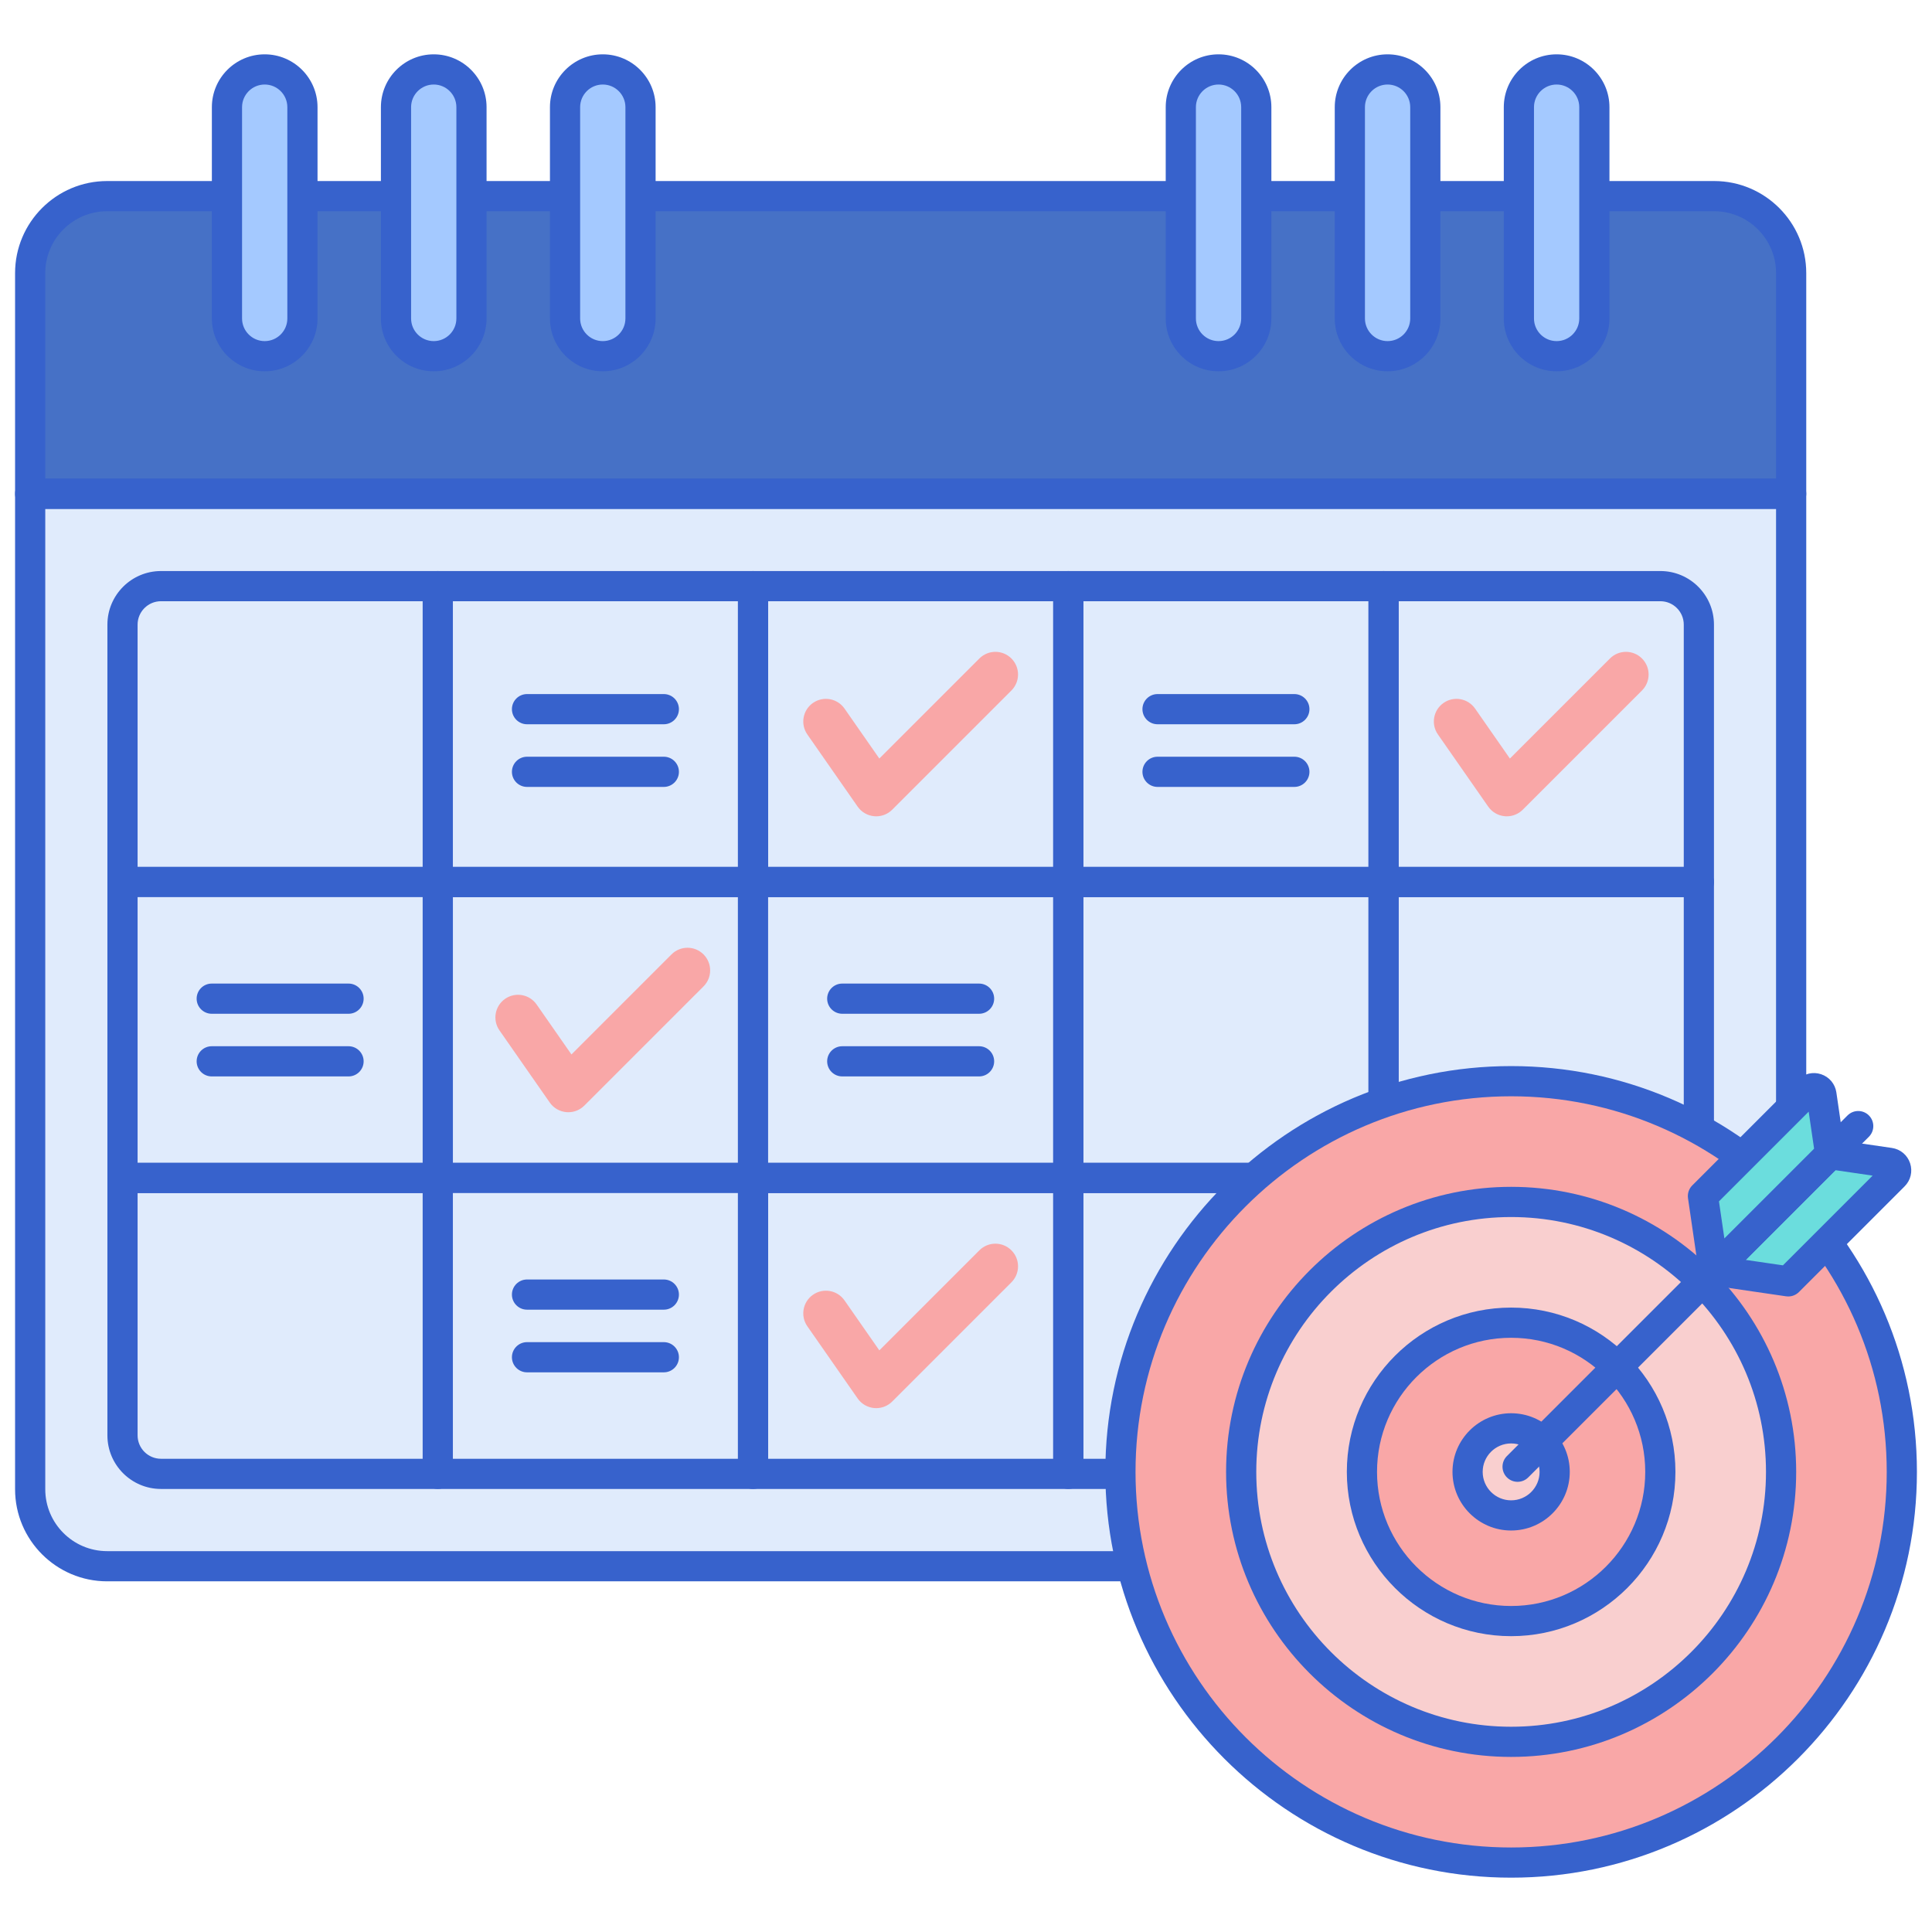 <svg xmlns="http://www.w3.org/2000/svg" enable-background="new 0 0 256 256" viewBox="0 0 256 256" id="daily-goal">
  <path fill="#E0EBFC" d="M227.137,207.534H14.197c-5.633,0-10.199-4.566-10.199-10.199V65.426h233.339v131.909
			C237.337,202.968,232.77,207.534,227.137,207.534z"></path>
  <path fill="#4671C6" d="M227.137,25.989H14.197c-5.633,0-10.199,4.566-10.199,10.199v29.238h233.339V36.189
			C237.337,30.556,232.77,25.989,227.137,25.989z"></path>
  <path fill="#3762CC" d="M58.009,118.875H16.232c-1.104,0-2-0.896-2-2v-34.11c0-3.915,3.185-7.1,7.1-7.1h36.677
			c1.104,0,2,0.896,2,2v39.21C60.009,117.979,59.113,118.875,58.009,118.875z M18.232,114.875h37.777v-35.21H21.332
			c-1.709,0-3.1,1.391-3.1,3.1V114.875z"></path>
  <rect width="41.777" height="39.21" x="16.232" y="116.875" fill="#E0EBFC"></rect>
  <path fill="#3762CC" d="M58.009,197.295H21.332c-3.915,0-7.1-3.185-7.1-7.1v-34.11c0-1.104,0.896-2,2-2h41.777
			c1.104,0,2,0.896,2,2v39.21C60.009,196.399,59.113,197.295,58.009,197.295z M18.232,158.085v32.11c0,1.709,1.391,3.1,3.1,3.1
			h34.677v-35.21H18.232z"></path>
  <rect width="41.777" height="39.21" x="58.009" y="77.665" fill="#E0EBFC"></rect>
  <path fill="#3762CC" d="M99.786,158.085H58.009c-1.104,0-2-0.896-2-2v-39.21c0-1.104,0.896-2,2-2h41.777c1.104,0,2,0.896,2,2
			v39.21C101.786,157.189,100.89,158.085,99.786,158.085z M60.009,154.085h37.777v-35.21H60.009V154.085z"></path>
  <rect width="41.777" height="39.21" x="58.009" y="156.085" fill="#E0EBFC"></rect>
  <rect width="41.777" height="39.21" x="99.779" y="77.665" fill="#E0EBFC"></rect>
  <rect width="41.777" height="39.21" x="99.779" y="116.875" fill="#E0EBFC"></rect>
  <path fill="#3762CC" d="M141.556,197.295H99.779c-1.104,0-2-0.896-2-2v-39.21c0-1.104,0.896-2,2-2h41.777c1.104,0,2,0.896,2,2
			v39.21C143.556,196.399,142.66,197.295,141.556,197.295z M101.779,193.295h37.777v-35.21h-37.777V193.295z"></path>
  <rect width="41.777" height="39.21" x="141.556" y="77.665" fill="#E0EBFC"></rect>
  <path fill="#3762CC" d="M183.332,158.085h-41.776c-1.104,0-2-0.896-2-2v-39.21c0-1.104,0.896-2,2-2h41.776c1.104,0,2,0.896,2,2
			v39.21C185.332,157.189,184.437,158.085,183.332,158.085z M143.556,154.085h37.776v-35.21h-37.776V154.085z"></path>
  <path fill="#3762CC" d="M183.332 197.295h-41.776c-1.104 0-2-.896-2-2v-39.21c0-1.104.896-2 2-2h41.776c1.104 0 2 .896 2 2v39.21C185.332 196.399 184.437 197.295 183.332 197.295zM143.556 193.295h37.776v-35.21h-37.776V193.295zM225.108 118.875h-41.776c-1.104 0-2-.896-2-2v-39.21c0-1.104.896-2 2-2h36.677c3.915 0 7.1 3.185 7.1 7.1v34.11C227.108 117.979 226.213 118.875 225.108 118.875zM185.332 114.875h37.776v-32.11c0-1.709-1.391-3.1-3.1-3.1h-34.677V114.875z"></path>
  <path fill="#3762CC" d="M225.108,158.085h-41.776c-1.104,0-2-0.896-2-2v-39.21c0-1.104,0.896-2,2-2h41.776c1.104,0,2,0.896,2,2
			v39.21C227.108,157.189,226.213,158.085,225.108,158.085z M185.332,154.085h37.776v-35.21h-37.776V154.085z"></path>
  <path fill="#3762CC" d="M220.009 197.295h-36.677c-1.104 0-2-.896-2-2v-39.21c0-1.104.896-2 2-2h41.776c1.104 0 2 .896 2 2v34.11C227.108 194.11 223.924 197.295 220.009 197.295zM185.332 193.295h34.677c1.709 0 3.1-1.391 3.1-3.1v-32.11h-37.776V193.295zM87.961 95.968H69.833c-1.104 0-2-.896-2-2s.896-2 2-2h18.128c1.104 0 2 .896 2 2S89.066 95.968 87.961 95.968zM87.961 104.27H69.833c-1.104 0-2-.896-2-2s.896-2 2-2h18.128c1.104 0 2 .896 2 2S89.066 104.27 87.961 104.27zM171.508 95.968H153.38c-1.104 0-2-.896-2-2s.896-2 2-2h18.128c1.104 0 2 .896 2 2S172.612 95.968 171.508 95.968zM171.508 104.27H153.38c-1.104 0-2-.896-2-2s.896-2 2-2h18.128c1.104 0 2 .896 2 2S172.612 104.27 171.508 104.27zM129.731 134.329h-18.128c-1.104 0-2-.896-2-2s.896-2 2-2h18.128c1.104 0 2 .896 2 2S130.836 134.329 129.731 134.329zM129.731 142.631h-18.128c-1.104 0-2-.896-2-2s.896-2 2-2h18.128c1.104 0 2 .896 2 2S130.836 142.631 129.731 142.631zM46.185 134.329H28.056c-1.104 0-2-.896-2-2s.896-2 2-2h18.128c1.104 0 2 .896 2 2S47.289 134.329 46.185 134.329zM46.185 142.631H28.056c-1.104 0-2-.896-2-2s.896-2 2-2h18.128c1.104 0 2 .896 2 2S47.289 142.631 46.185 142.631zM87.961 173.539H69.833c-1.104 0-2-.896-2-2s.896-2 2-2h18.128c1.104 0 2 .896 2 2S89.066 173.539 87.961 173.539zM87.961 181.841H69.833c-1.104 0-2-.896-2-2s.896-2 2-2h18.128c1.104 0 2 .896 2 2S89.066 181.841 87.961 181.841zM237.337 67.426H3.998c-1.104 0-2-.896-2-2V36.188c0-6.727 5.473-12.199 12.199-12.199h212.941c6.727 0 12.199 5.473 12.199 12.199v29.237C239.337 66.53 238.441 67.426 237.337 67.426zM5.998 63.426h229.339V36.188c0-4.521-3.678-8.199-8.199-8.199H14.197c-4.521 0-8.199 3.678-8.199 8.199V63.426z"></path>
  <path fill="#A4C9FF" d="M57.472 47.199c-2.761 0-5-2.238-5-5v-28c0-2.762 2.239-5 5-5s5 2.238 5 5v28C62.472 44.961 60.233 47.199 57.472 47.199zM35.074 47.199c-2.761 0-5-2.238-5-5v-28c0-2.762 2.239-5 5-5s5 2.238 5 5v28C40.074 44.961 37.835 47.199 35.074 47.199zM79.871 47.199c-2.761 0-5-2.238-5-5v-28c0-2.762 2.239-5 5-5s5 2.238 5 5v28C84.871 44.961 82.632 47.199 79.871 47.199zM183.862 47.199c-2.761 0-5-2.238-5-5v-28c0-2.762 2.239-5 5-5s5 2.238 5 5v28C188.862 44.961 186.623 47.199 183.862 47.199zM161.464 47.199c-2.761 0-5-2.238-5-5v-28c0-2.762 2.239-5 5-5s5 2.238 5 5v28C166.464 44.961 164.225 47.199 161.464 47.199zM206.26 47.199c-2.761 0-5-2.238-5-5v-28c0-2.762 2.239-5 5-5s5 2.238 5 5v28C211.26 44.961 209.021 47.199 206.26 47.199z"></path>
  <path fill="#3762CC" d="M57.472 49.199c-3.86 0-7-3.141-7-7v-28c0-3.859 3.14-7 7-7s7 3.141 7 7v28C64.472 46.059 61.332 49.199 57.472 49.199zM57.472 11.199c-1.654 0-3 1.346-3 3v28c0 1.654 1.346 3 3 3s3-1.346 3-3v-28C60.472 12.545 59.126 11.199 57.472 11.199zM35.074 49.199c-3.86 0-7-3.141-7-7v-28c0-3.859 3.14-7 7-7s7 3.141 7 7v28C42.074 46.059 38.934 49.199 35.074 49.199zM35.074 11.199c-1.654 0-3 1.346-3 3v28c0 1.654 1.346 3 3 3s3-1.346 3-3v-28C38.074 12.545 36.729 11.199 35.074 11.199zM79.871 49.199c-3.86 0-7-3.141-7-7v-28c0-3.859 3.14-7 7-7s7 3.141 7 7v28C86.871 46.059 83.73 49.199 79.871 49.199zM79.871 11.199c-1.654 0-3 1.346-3 3v28c0 1.654 1.346 3 3 3s3-1.346 3-3v-28C82.871 12.545 81.525 11.199 79.871 11.199zM183.862 49.199c-3.859 0-7-3.141-7-7v-28c0-3.859 3.141-7 7-7s7 3.141 7 7v28C190.862 46.059 187.722 49.199 183.862 49.199zM183.862 11.199c-1.654 0-3 1.346-3 3v28c0 1.654 1.346 3 3 3s3-1.346 3-3v-28C186.862 12.545 185.517 11.199 183.862 11.199zM161.464 49.199c-3.859 0-7-3.141-7-7v-28c0-3.859 3.141-7 7-7s7 3.141 7 7v28C168.464 46.059 165.323 49.199 161.464 49.199zM161.464 11.199c-1.654 0-3 1.346-3 3v28c0 1.654 1.346 3 3 3s3-1.346 3-3v-28C164.464 12.545 163.118 11.199 161.464 11.199zM206.261 49.199c-3.859 0-7-3.141-7-7v-28c0-3.859 3.141-7 7-7s7 3.141 7 7v28C213.261 46.059 210.12 49.199 206.261 49.199zM206.261 11.199c-1.654 0-3 1.346-3 3v28c0 1.654 1.346 3 3 3s3-1.346 3-3v-28C209.261 12.545 207.915 11.199 206.261 11.199zM227.138 209.534H14.197c-6.727 0-12.199-5.473-12.199-12.199V65.426c0-1.104.896-2 2-2h233.339c1.104 0 2 .896 2 2v131.909C239.337 204.062 233.864 209.534 227.138 209.534zM5.998 67.426v129.909c0 4.521 3.678 8.199 8.199 8.199h212.941c4.521 0 8.199-3.678 8.199-8.199V67.426H5.998z"></path>
  <path fill="#3762CC" d="M99.786,118.875H58.009c-1.104,0-2-0.896-2-2v-39.21c0-1.104,0.896-2,2-2h41.777c1.104,0,2,0.896,2,2
			v39.21C101.786,117.979,100.89,118.875,99.786,118.875z M60.009,114.875h37.777v-35.21H60.009V114.875z"></path>
  <path fill="#3762CC" d="M141.556,118.875H99.779c-1.104,0-2-0.896-2-2v-39.21c0-1.104,0.896-2,2-2h41.777c1.104,0,2,0.896,2,2
			v39.21C143.556,117.979,142.66,118.875,141.556,118.875z M101.779,114.875h37.777v-35.21h-37.777V114.875z"></path>
  <path fill="#3762CC" d="M183.332 118.875h-41.776c-1.104 0-2-.896-2-2v-39.21c0-1.104.896-2 2-2h41.776c1.104 0 2 .896 2 2v39.21C185.332 117.979 184.437 118.875 183.332 118.875zM143.556 114.875h37.776v-35.21h-37.776V114.875zM58.009 158.085H16.232c-1.104 0-2-.896-2-2v-39.21c0-1.104.896-2 2-2h41.777c1.104 0 2 .896 2 2v39.21C60.009 157.189 59.113 158.085 58.009 158.085zM18.232 154.085h37.777v-35.21H18.232V154.085z"></path>
  <path fill="#3762CC" d="M99.786,197.295H58.009c-1.104,0-2-0.896-2-2v-39.21c0-1.104,0.896-2,2-2h41.777c1.104,0,2,0.896,2,2
			v39.21C101.786,196.399,100.89,197.295,99.786,197.295z M60.009,193.295h37.777v-35.21H60.009V193.295z"></path>
  <path fill="#3762CC" d="M141.556,158.085H99.779c-1.104,0-2-0.896-2-2v-39.21c0-1.104,0.896-2,2-2h41.777c1.104,0,2,0.896,2,2
			v39.21C143.556,157.189,142.66,158.085,141.556,158.085z M101.779,154.085h37.777v-35.21h-37.777V154.085z"></path>
  <circle cx="200.233" cy="195.032" r="51.769" fill="#F9A7A7"></circle>
  <path fill="#F9CFCF" d="M200.233,230.801c-19.724,0-35.77-16.046-35.77-35.77c0-19.723,16.046-35.769,35.77-35.769
			s35.77,16.046,35.77,35.769C236.002,214.755,219.957,230.801,200.233,230.801z"></path>
  <path fill="#F9A7A7" d="M200.233,214.801c-10.901,0-19.77-8.868-19.77-19.77c0-10.9,8.868-19.769,19.77-19.769
			s19.77,8.868,19.77,19.769C220.002,205.933,211.134,214.801,200.233,214.801z"></path>
  <path fill="#F9CFCF" d="M200.233,200.801c-3.182,0-5.77-2.588-5.77-5.77c0-3.181,2.588-5.769,5.77-5.769s5.77,2.588,5.77,5.769
			C206.002,198.213,203.415,200.801,200.233,200.801z"></path>
  <path fill="#F9A7A7" d="M116.104 108.166c-.088 0-.176-.004-.265-.012-.885-.078-1.689-.545-2.197-1.272l-6.665-9.563c-.947-1.359-.613-3.229.746-4.177 1.358-.947 3.228-.613 4.177.745l4.616 6.623 13.258-13.258c1.172-1.172 3.07-1.172 4.242 0 1.172 1.171 1.172 3.07 0 4.242l-15.791 15.792C117.66 107.853 116.896 108.166 116.104 108.166zM199.657 108.166c-.088 0-.176-.004-.265-.012-.885-.078-1.688-.545-2.196-1.273l-6.664-9.563c-.947-1.359-.613-3.229.746-4.176 1.36-.947 3.229-.612 4.176.746l4.615 6.622 13.259-13.258c1.172-1.172 3.07-1.172 4.242 0 1.172 1.171 1.172 3.071 0 4.242l-15.792 15.792C201.213 107.853 200.449 108.166 199.657 108.166zM75.307 147.376c-.088 0-.176-.004-.265-.012-.885-.078-1.689-.545-2.197-1.272l-6.664-9.562c-.947-1.359-.613-3.229.746-4.177 1.358-.947 3.228-.613 4.177.745l4.615 6.622 13.258-13.258c1.171-1.172 3.071-1.172 4.242 0 1.172 1.171 1.172 3.071 0 4.242l-15.792 15.792C76.863 147.063 76.099 147.376 75.307 147.376zM116.104 186.587c-.088 0-.176-.004-.265-.012-.885-.078-1.689-.545-2.197-1.272l-6.665-9.563c-.947-1.359-.613-3.229.746-4.177 1.358-.948 3.228-.614 4.177.745l4.616 6.623 13.258-13.258c1.172-1.172 3.07-1.172 4.242 0 1.172 1.171 1.172 3.07 0 4.242l-15.791 15.792C117.66 186.273 116.896 186.587 116.104 186.587z"></path>
  <path fill="#3762CC" d="M200.233,248.801c-29.648,0-53.77-24.121-53.77-53.77s24.121-53.769,53.77-53.769
			s53.769,24.12,53.769,53.769S229.882,248.801,200.233,248.801z M200.233,145.263c-27.443,0-49.77,22.326-49.77,49.769
			c0,27.443,22.326,49.77,49.77,49.77c27.442,0,49.769-22.326,49.769-49.77C250.002,167.589,227.676,145.263,200.233,145.263z"></path>
  <path fill="#3762CC" d="M200.233,232.801c-20.826,0-37.77-16.943-37.77-37.77c0-20.825,16.943-37.769,37.77-37.769
			s37.77,16.943,37.77,37.769C238.003,215.857,221.06,232.801,200.233,232.801z M200.233,161.263
			c-18.62,0-33.77,15.148-33.77,33.769s15.149,33.77,33.77,33.77s33.77-15.149,33.77-33.77S218.854,161.263,200.233,161.263z"></path>
  <path fill="#3762CC" d="M200.233,216.801c-12.004,0-21.77-9.766-21.77-21.77c0-12.003,9.766-21.769,21.77-21.769
			s21.77,9.766,21.77,21.769C222.003,207.035,212.237,216.801,200.233,216.801z M200.233,177.263c-9.798,0-17.77,7.971-17.77,17.769
			s7.972,17.77,17.77,17.77s17.77-7.972,17.77-17.77S210.031,177.263,200.233,177.263z"></path>
  <path fill="#3762CC" d="M200.233,202.801c-4.284,0-7.77-3.485-7.77-7.77c0-4.283,3.485-7.769,7.77-7.769s7.77,3.485,7.77,7.769
			C208.003,199.315,204.518,202.801,200.233,202.801z M200.233,191.263c-2.078,0-3.77,1.69-3.77,3.769s1.691,3.77,3.77,3.77
			s3.77-1.691,3.77-3.77S202.312,191.263,200.233,191.263z"></path>
  <g>
    <path fill="#3762CC" d="M201.089,196.349c-0.512,0-1.023-0.195-1.414-0.586c-0.781-0.781-0.781-2.047,0-2.828l45.134-45.135
			c0.781-0.781,2.047-0.781,2.828,0s0.781,2.047,0,2.828l-45.134,45.135C202.112,196.153,201.601,196.349,201.089,196.349z"></path>
  </g>
  <g>
    <path fill="#6BDDDD" d="M227.09,168.347l-1.441-9.862l14.005-14.005c0.582-0.582,1.578-0.251,1.697,0.562l1.153,7.891
			L227.09,168.347z"></path>
  </g>
  <g>
    <path fill="#6BDDDD" d="M227.09,168.347l9.862,1.441l14.005-14.005c0.582-0.582,0.251-1.578-0.563-1.697l-7.891-1.153
			L227.09,168.347z"></path>
  </g>
  <g>
    <path fill="#3762CC" d="M227.09,170.347c-0.211,0-0.423-0.033-0.63-0.102c-0.718-0.238-1.239-0.86-1.349-1.609l-1.441-9.861
			c-0.092-0.625,0.117-1.257,0.564-1.703l14.005-14.005c0.808-0.808,1.982-1.087,3.065-0.727c1.084,0.359,1.859,1.284,2.024,2.414
			l1.153,7.891c0.092,0.625-0.117,1.257-0.564,1.703l-15.414,15.413C228.123,170.142,227.611,170.347,227.09,170.347z
			 M227.772,159.189l0.72,4.926l11.888-11.886l-0.721-4.927L227.772,159.189z"></path>
  </g>
  <g>
    <path fill="#3762CC" d="M236.952,171.788c-0.096,0-0.192-0.007-0.289-0.021l-9.862-1.441c-0.749-0.109-1.371-0.631-1.609-1.35
			c-0.238-0.718-0.051-1.509,0.484-2.043l15.414-15.413c0.446-0.447,1.076-0.658,1.703-0.564l7.891,1.153
			c1.13,0.165,2.055,0.94,2.414,2.024c0.358,1.083,0.08,2.258-0.727,3.064l-14.005,14.005
			C237.988,171.58,237.479,171.788,236.952,171.788z M231.321,166.944l4.927,0.72l11.886-11.887l-4.926-0.72L231.321,166.944z"></path>
  </g>
</svg>
